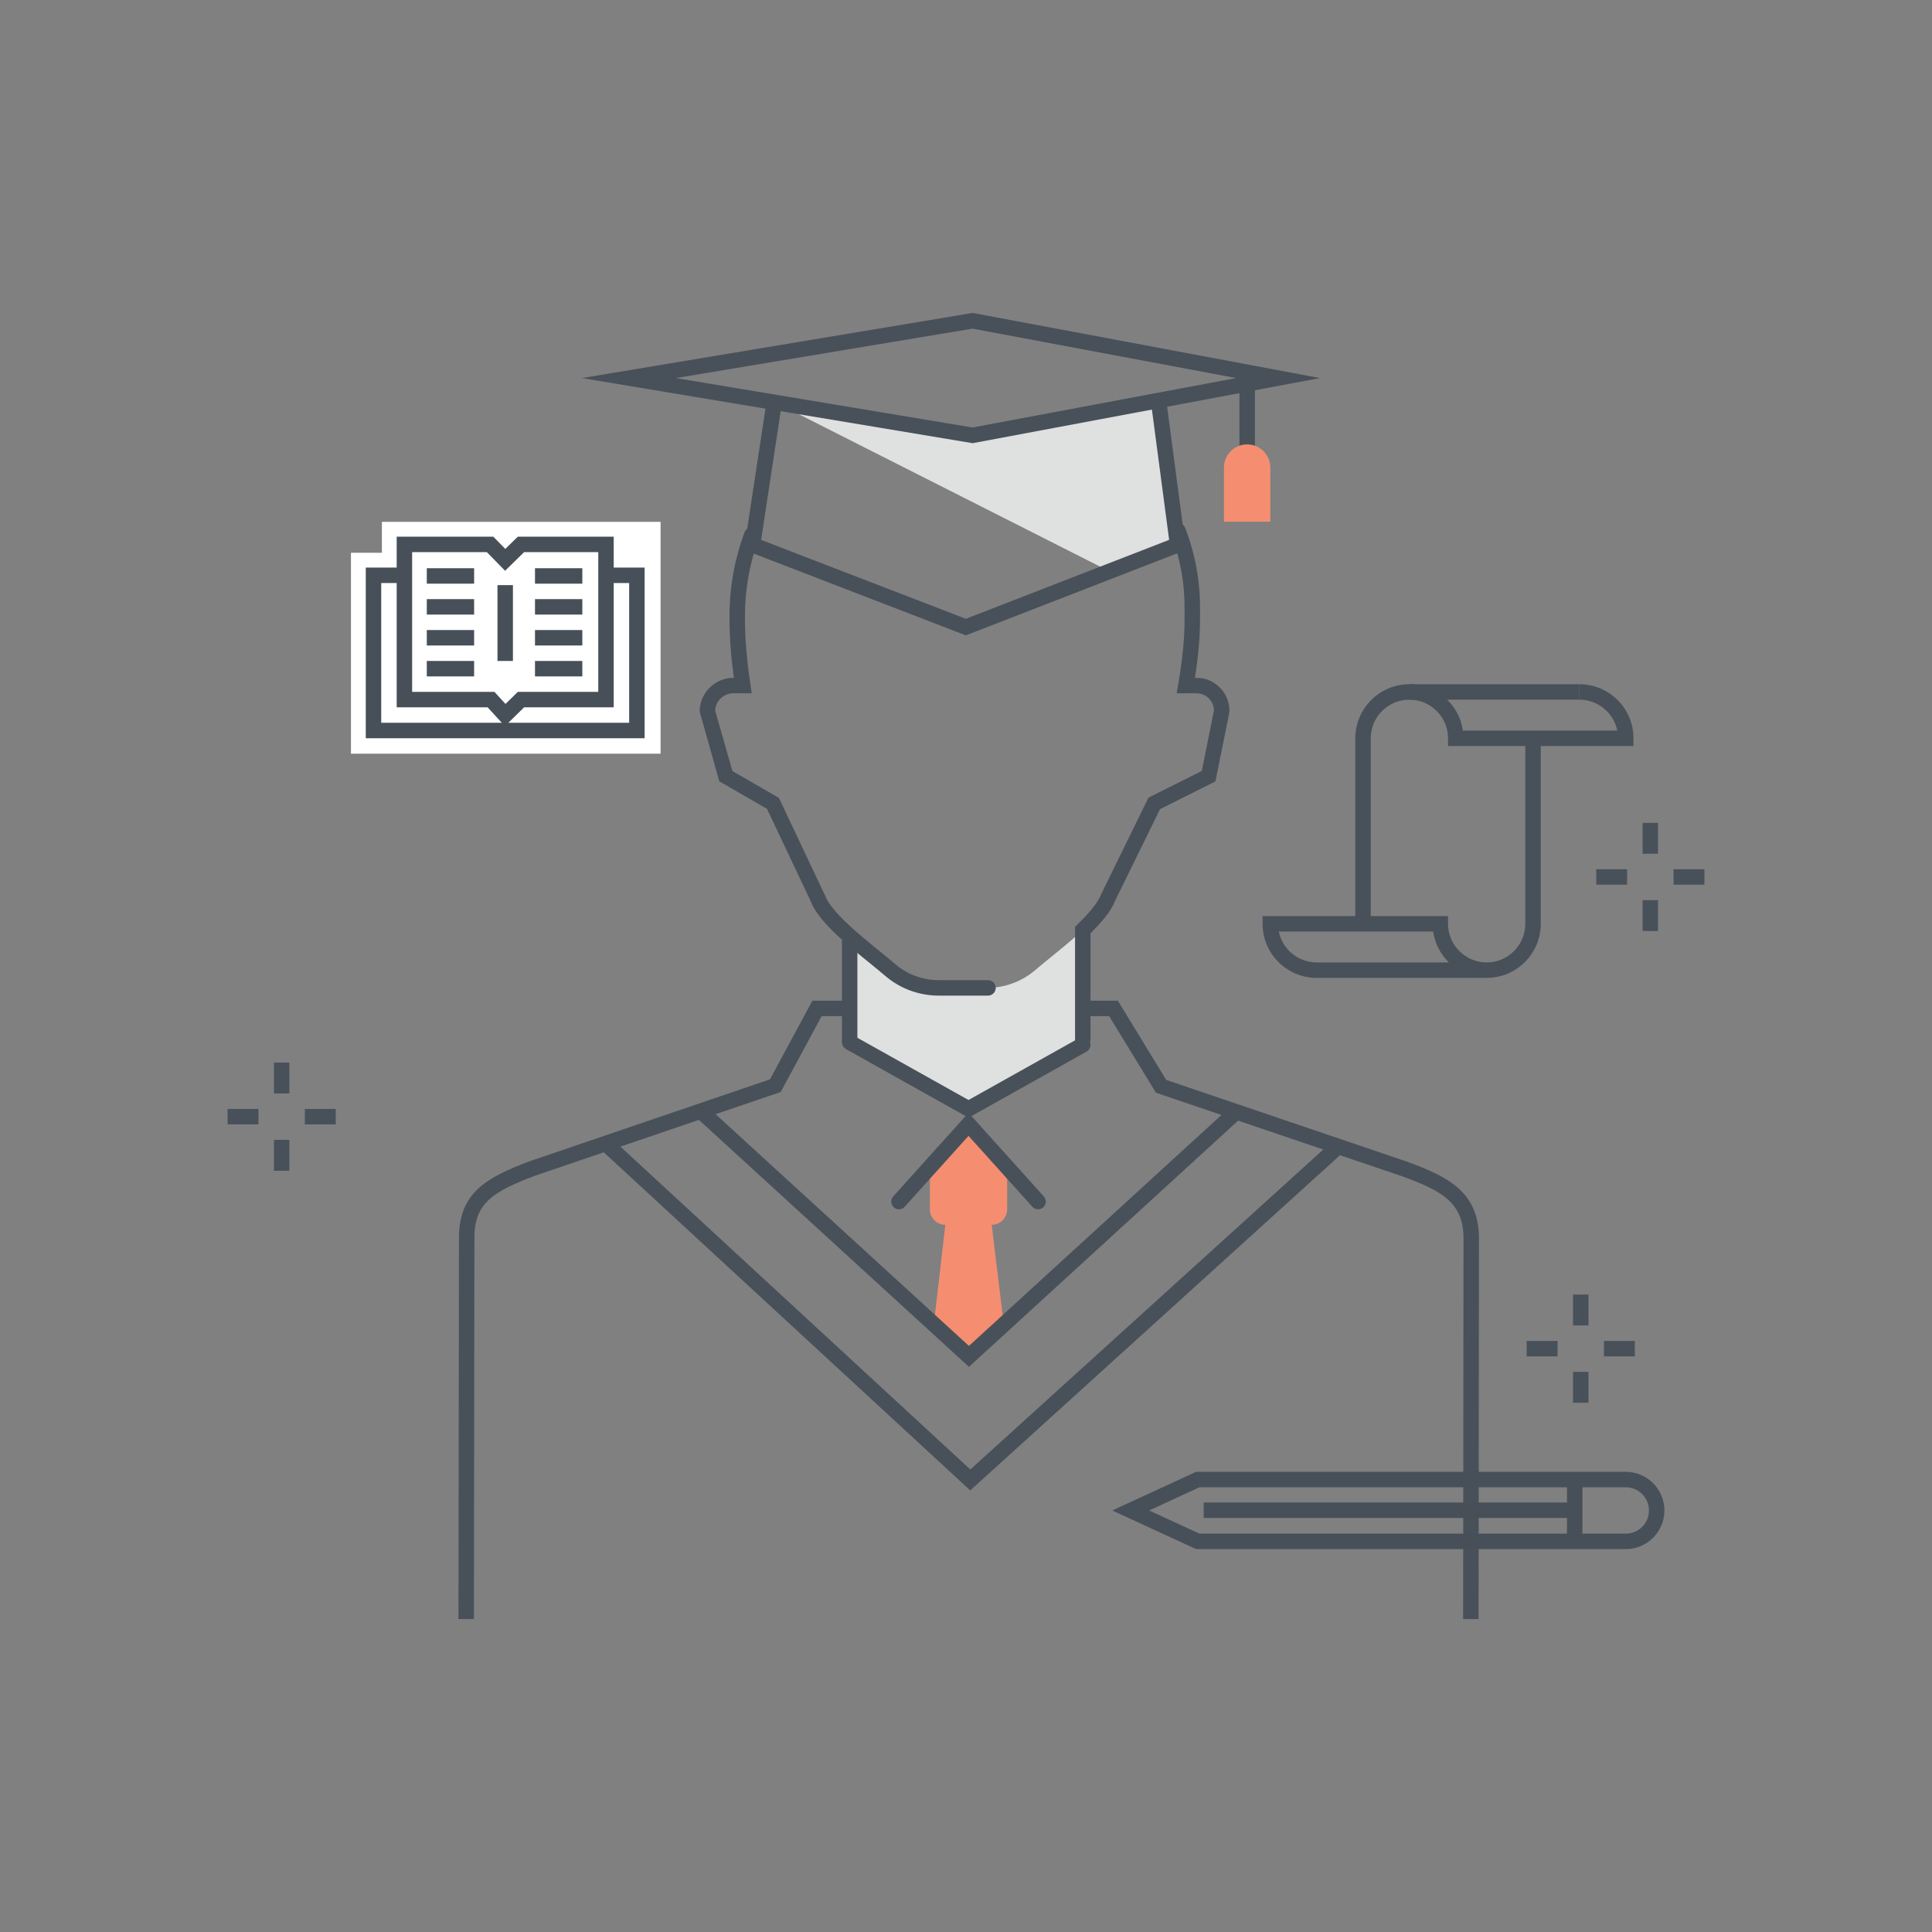 <svg xmlns="http://www.w3.org/2000/svg" width="250" height="250" viewBox="0 0 250 250">
  <rect x="0" y="0" width="250" height="250" fill="#808080" stroke="none"/>
  <g fill="none" fill-rule="evenodd">
    <polyline fill="#DFE0E0" points="100.214 52.005 143.381 73.839 152.38 70.506 149.869 51.51 125.214 56.255 100.214 52.005"/>
    <polygon fill="#48515A" points="35.447 141.496 37.447 141.496 37.447 137.496 35.447 137.496"/>
    <polygon fill="#48515A" points="35.447 151.496 37.447 151.496 37.447 147.496 35.447 147.496"/>
    <polygon fill="#48515A" points="39.447 145.496 43.447 145.496 43.447 143.496 39.447 143.496"/>
    <polygon fill="#48515A" points="29.447 145.496 33.447 145.496 33.447 143.496 29.447 143.496"/>
    <path fill="#F58E70" d="M129.88,171.339 L128.326,158.485 C129.43,158.486 130.326,157.591 130.326,156.487 L130.326,151.486 L125.242,145.482 L120.326,151.486 L120.326,156.487 C120.326,157.591 121.221,158.486 122.326,158.485 L120.88,171.005 L125.38,175.505 L129.88,171.339"/>
    <path fill="#DFE0E0" d="M109.945,130.492 L109.945,134.861 L125.076,143.361 L140.076,135.111 L140.21,127.113 L140.21,120.372 C140.784,119.806 141.371,119.201 141.898,118.588 C141.718,118.746 141.545,118.903 141.398,119.062 C139.295,121.323 136.106,123.696 133.946,125.54 C132.238,126.998 130.079,127.805 127.833,127.83 L121.341,127.83 C119.095,127.805 116.935,126.998 115.227,125.54 C113.166,123.78 110.167,121.538 108.069,119.371 C108.006,119.306 107.933,119.241 107.864,119.176 C108.494,119.846 109.214,120.525 109.981,121.2 C109.964,121.208 109.945,121.216 109.945,121.236 L109.945,130.492"/>
    <path fill="#48515A" d="M109.945 135.736C109.393 135.736 108.945 135.288 108.945 134.736L108.945 121.236C108.945 120.684 109.393 120.236 109.945 120.236 110.497 120.236 110.945 120.684 110.945 121.236L110.945 134.736C110.945 135.288 110.497 135.736 109.945 135.736M158.082 92.055L158.092 92.055 158.082 92.055zM140.11 135.487C139.558 135.487 139.11 135.039 139.11 134.487L139.11 119.933 139.408 119.639C140.582 118.481 141.986 117.004 142.423 115.843L148.612 103.213 155.509 99.762 157.083 91.949C157.081 91.365 156.856 90.815 156.446 90.393 156.018 89.953 155.444 89.71 154.831 89.71L152.256 89.71 152.46 88.539C153.006 85.402 153.283 82.581 153.283 80.155L153.285 78.8C153.307 75.44 152.704 72.149 151.491 69.015 151.292 68.5 151.548 67.921 152.063 67.722 152.58 67.524 153.157 67.779 153.356 68.294 154.66 71.662 155.309 75.201 155.285 78.813L155.283 80.155C155.283 82.387 155.062 84.923 154.625 87.71L154.831 87.71C155.989 87.71 157.072 88.168 157.88 88.999 158.688 89.83 159.115 90.925 159.082 92.084L159.062 92.253 157.276 101.114 150.11 104.699 144.257 116.635C143.762 117.963 142.475 119.402 141.11 120.768L141.11 134.487C141.11 135.039 140.662 135.487 140.11 135.487z"/>
    <path fill="#48515A" d="M127.848 128.83L121.341 128.83C118.853 128.802 116.455 127.903 114.578 126.3 113.966 125.778 113.271 125.212 112.541 124.619 109.408 122.072 105.857 119.184 104.888 116.583L99.248 104.666 93.076 101.102 90.537 92.076C90.537 89.669 92.495 87.71 94.902 87.71L94.962 87.71C94.587 84.949 94.398 82.412 94.398 80.155L94.398 79.676C94.398 75.977 95.057 72.335 96.356 68.852 96.549 68.334 97.127 68.071 97.643 68.264 98.16 68.457 98.423 69.033 98.23 69.551 97.014 72.809 96.398 76.216 96.398 79.676L96.398 80.155C96.398 82.622 96.636 85.451 97.104 88.561L97.278 89.71 94.902 89.71C93.641 89.71 92.607 90.703 92.54 91.948L94.777 99.775 100.789 103.246 106.729 115.806C107.541 117.975 111.013 120.799 113.803 123.067 114.545 123.672 115.253 124.247 115.876 124.78 117.398 126.079 119.343 126.807 121.353 126.83L127.848 126.83C128.4 126.83 128.848 127.278 128.848 127.83 128.848 128.383 128.4 128.83 127.848 128.83M61.326 209.507L59.326 209.504 59.389 160.156C59.389 154.21 63.162 152.312 68.491 150.279L99.632 139.667 105.125 129.487 109.492 129.487 109.492 131.487 106.318 131.487 101.02 141.306 69.17 152.16C63.892 154.174 61.389 155.624 61.389 160.157L61.326 209.507M125.326 144.632L109.467 135.751C108.985 135.481 108.813 134.872 109.083 134.39 109.353 133.908 109.963 133.738 110.444 134.006L125.326 142.34 139.624 134.333C140.106 134.065 140.715 134.235 140.985 134.717 141.255 135.198 141.083 135.808 140.602 136.078L125.326 144.632M191.326 209.506L189.326 209.504 189.38 160.277C189.38 155.483 186.375 154.031 181.427 152.211L149.578 141.4 143.526 131.487 140.326 131.487 140.326 129.487 144.648 129.487 150.907 139.739 182.094 150.326C187.366 152.265 191.38 154.223 191.38 160.278L191.326 209.506"/>
    <path fill="#48515A" d="M116.325,156.486 C116.087,156.486 115.848,156.402 115.657,156.229 C115.246,155.86 115.213,155.228 115.583,154.817 L125.326,143.991 L135.069,154.817 C135.438,155.228 135.405,155.86 134.995,156.229 C134.583,156.6 133.952,156.565 133.583,156.155 L125.326,146.981 L117.069,156.155 C116.872,156.374 116.599,156.486 116.325,156.486"/>
    <polyline fill="#48515A" points="125.381 176.87 89.706 144.243 91.055 142.767 125.381 174.16 159.706 142.767 161.055 144.243 125.381 176.87"/>
    <polyline fill="#48515A" points="125.549 192.86 77.702 148.715 79.059 147.245 125.561 190.15 172.437 147.655 173.781 149.136 125.549 192.86"/>
    <polyline fill="#48515A" points="124.981 82.217 96.271 71.15 99.282 51.36 101.259 51.66 98.49 69.862 124.979 80.073 151.286 69.858 148.877 51.641 150.86 51.379 153.475 71.154 124.981 82.217"/>
    <path fill="#48515A" d="M87.464,48.921 L125.841,55.317 L159.955,48.921 L125.841,42.525 L87.464,48.921 Z M125.862,57.348 L75.298,48.921 L125.862,40.493 L170.807,48.921 L125.862,57.348 Z"/>
    <polygon fill="#48515A" points="160.381 59.506 162.381 59.506 162.381 49.505 160.381 49.505"/>
    <path fill="#F58E70" d="M161.38,57.505 C159.723,57.505 158.38,58.848 158.38,60.505 L158.38,67.507 L164.38,67.507 L164.38,60.505 C164.38,58.848 163.037,57.505 161.38,57.505"/>
    <polygon fill="#48515A" points="203.548 171.514 205.548 171.514 205.548 167.514 203.548 167.514"/>
    <polygon fill="#48515A" points="203.548 181.514 205.548 181.514 205.548 177.514 203.548 177.514"/>
    <polygon fill="#48515A" points="207.548 175.514 211.548 175.514 211.548 173.514 207.548 173.514"/>
    <polygon fill="#48515A" points="197.548 175.514 201.548 175.514 201.548 173.514 197.548 173.514"/>
    <polygon fill="#48515A" points="212.553 110.477 214.553 110.477 214.553 106.477 212.553 106.477"/>
    <polygon fill="#48515A" points="212.553 120.477 214.553 120.477 214.553 116.477 212.553 116.477"/>
    <polygon fill="#48515A" points="216.553 114.477 220.553 114.477 220.553 112.477 216.553 112.477"/>
    <polygon fill="#48515A" points="206.553 114.477 210.553 114.477 210.553 112.477 206.553 112.477"/>
    <polygon fill="#48515A" points="182.375 90.538 204.375 90.538 204.375 88.538 182.375 88.538"/>
    <path fill="#48515A" d="M165.476,120.538 C165.94,122.817 167.961,124.538 170.375,124.538 L187.481,124.538 C186.408,123.487 185.67,122.094 185.447,120.538 L165.476,120.538 Z M192.375,126.538 L170.375,126.538 C166.516,126.538 163.375,123.398 163.375,119.538 L163.375,118.538 L187.375,118.538 L187.375,119.538 C187.375,122.295 189.619,124.538 192.375,124.538 C195.132,124.538 197.375,122.295 197.375,119.538 L197.375,95.538 L199.375,95.538 L199.375,119.538 C199.375,123.398 196.235,126.538 192.375,126.538 Z"/>
    <path fill="#48515A" d="M177.375,119.538 L175.375,119.538 L175.375,95.538 C175.375,91.678 178.516,88.538 182.375,88.538 C185.896,88.538 188.817,91.15 189.304,94.538 L209.275,94.538 C208.811,92.258 206.79,90.538 204.375,90.538 L204.375,88.538 C208.235,88.538 211.375,91.678 211.375,95.538 L211.375,96.538 L187.375,96.538 L187.375,95.538 C187.375,92.781 185.132,90.538 182.375,90.538 C179.619,90.538 177.375,92.781 177.375,95.538 L177.375,119.538"/>
    <path fill="#475059" d="M155.209,198.453 L210.374,198.454 C212.028,198.454 213.374,197.108 213.375,195.454 C213.375,193.8 212.029,192.454 210.375,192.454 L155.209,192.454 L148.704,195.454 L155.209,198.453 Z M210.374,200.454 L154.771,200.453 L143.927,195.454 L154.771,190.454 L210.375,190.454 C213.131,190.454 215.375,192.697 215.375,195.454 C215.374,198.211 213.131,200.454 210.374,200.454 Z"/>
    <polygon fill="#475059" points="202.765 199.454 204.765 199.454 204.765 191.855 202.765 191.855"/>
    <polygon fill="#475059" points="155.758 196.425 203.765 196.425 203.765 194.425 155.758 194.425"/>
    <polyline fill="#FFF" points="85.477 67.526 49.417 67.526 49.417 71.528 45.414 71.528 45.414 97.527 85.477 97.527 85.477 67.526"/>
    <polygon fill="#FFF" points="48.331 94.526 82.414 94.526 82.414 74.443 48.331 74.443"/>
    <path fill="#475059" d="M49.331,93.527 L81.414,93.527 L81.414,75.444 L49.331,75.444 L49.331,93.527 Z M47.331,95.527 L83.415,95.527 L83.415,73.444 L47.331,73.444 L47.331,95.527 Z"/>
    <polyline fill="#FFF" points="78.414 90.527 67.414 90.527 65.373 92.527 63.54 90.527 52.331 90.527 52.331 70.443 63.414 70.443 65.373 72.443 67.414 70.443 78.414 70.443 78.414 90.527"/>
    <path fill="#475059" d="M53.331,89.527 L63.979,89.527 L65.411,91.089 L67.006,89.527 L77.415,89.527 L77.415,71.444 L67.822,71.444 L65.358,73.858 L62.994,71.444 L53.331,71.444 L53.331,89.527 Z M65.334,93.965 L63.1,91.527 L51.331,91.527 L51.331,69.444 L63.834,69.444 L65.387,71.029 L67.006,69.444 L79.415,69.444 L79.415,91.527 L67.822,91.527 L65.334,93.965 Z"/>
    <path fill="#FFF" d="M55.227,74.527 L61.352,74.527"/>
    <polygon fill="#475059" points="55.227 75.527 61.352 75.527 61.352 73.527 55.227 73.527"/>
    <path fill="#FFF" d="M55.227,78.527 L61.352,78.527"/>
    <polygon fill="#475059" points="55.227 79.527 61.352 79.527 61.352 77.527 55.227 77.527"/>
    <path fill="#FFF" d="M55.227,82.527 L61.352,82.527"/>
    <polygon fill="#475059" points="55.227 83.527 61.352 83.527 61.352 81.527 55.227 81.527"/>
    <path fill="#FFF" d="M69.227,74.527 L75.352,74.527"/>
    <polygon fill="#475059" points="69.227 75.527 75.352 75.527 75.352 73.527 69.227 73.527"/>
    <path fill="#FFF" d="M69.227,78.527 L75.352,78.527"/>
    <polygon fill="#475059" points="69.227 79.527 75.352 79.527 75.352 77.527 69.227 77.527"/>
    <path fill="#FFF" d="M69.227,82.527 L75.352,82.527"/>
    <polygon fill="#475059" points="69.227 83.527 75.352 83.527 75.352 81.527 69.227 81.527"/>
    <path fill="#FFF" d="M65.373,75.714 L65.373,85.527"/>
    <polygon fill="#475059" points="64.373 85.528 66.373 85.528 66.373 75.715 64.373 75.715"/>
    <path fill="#FFF" d="M55.227,86.527 L61.352,86.527"/>
    <polygon fill="#475059" points="55.227 87.527 61.352 87.527 61.352 85.527 55.227 85.527"/>
    <path fill="#FFF" d="M69.227,86.527 L75.352,86.527"/>
    <polygon fill="#475059" points="69.227 87.527 75.352 87.527 75.352 85.527 69.227 85.527"/>
  </g>
</svg>
